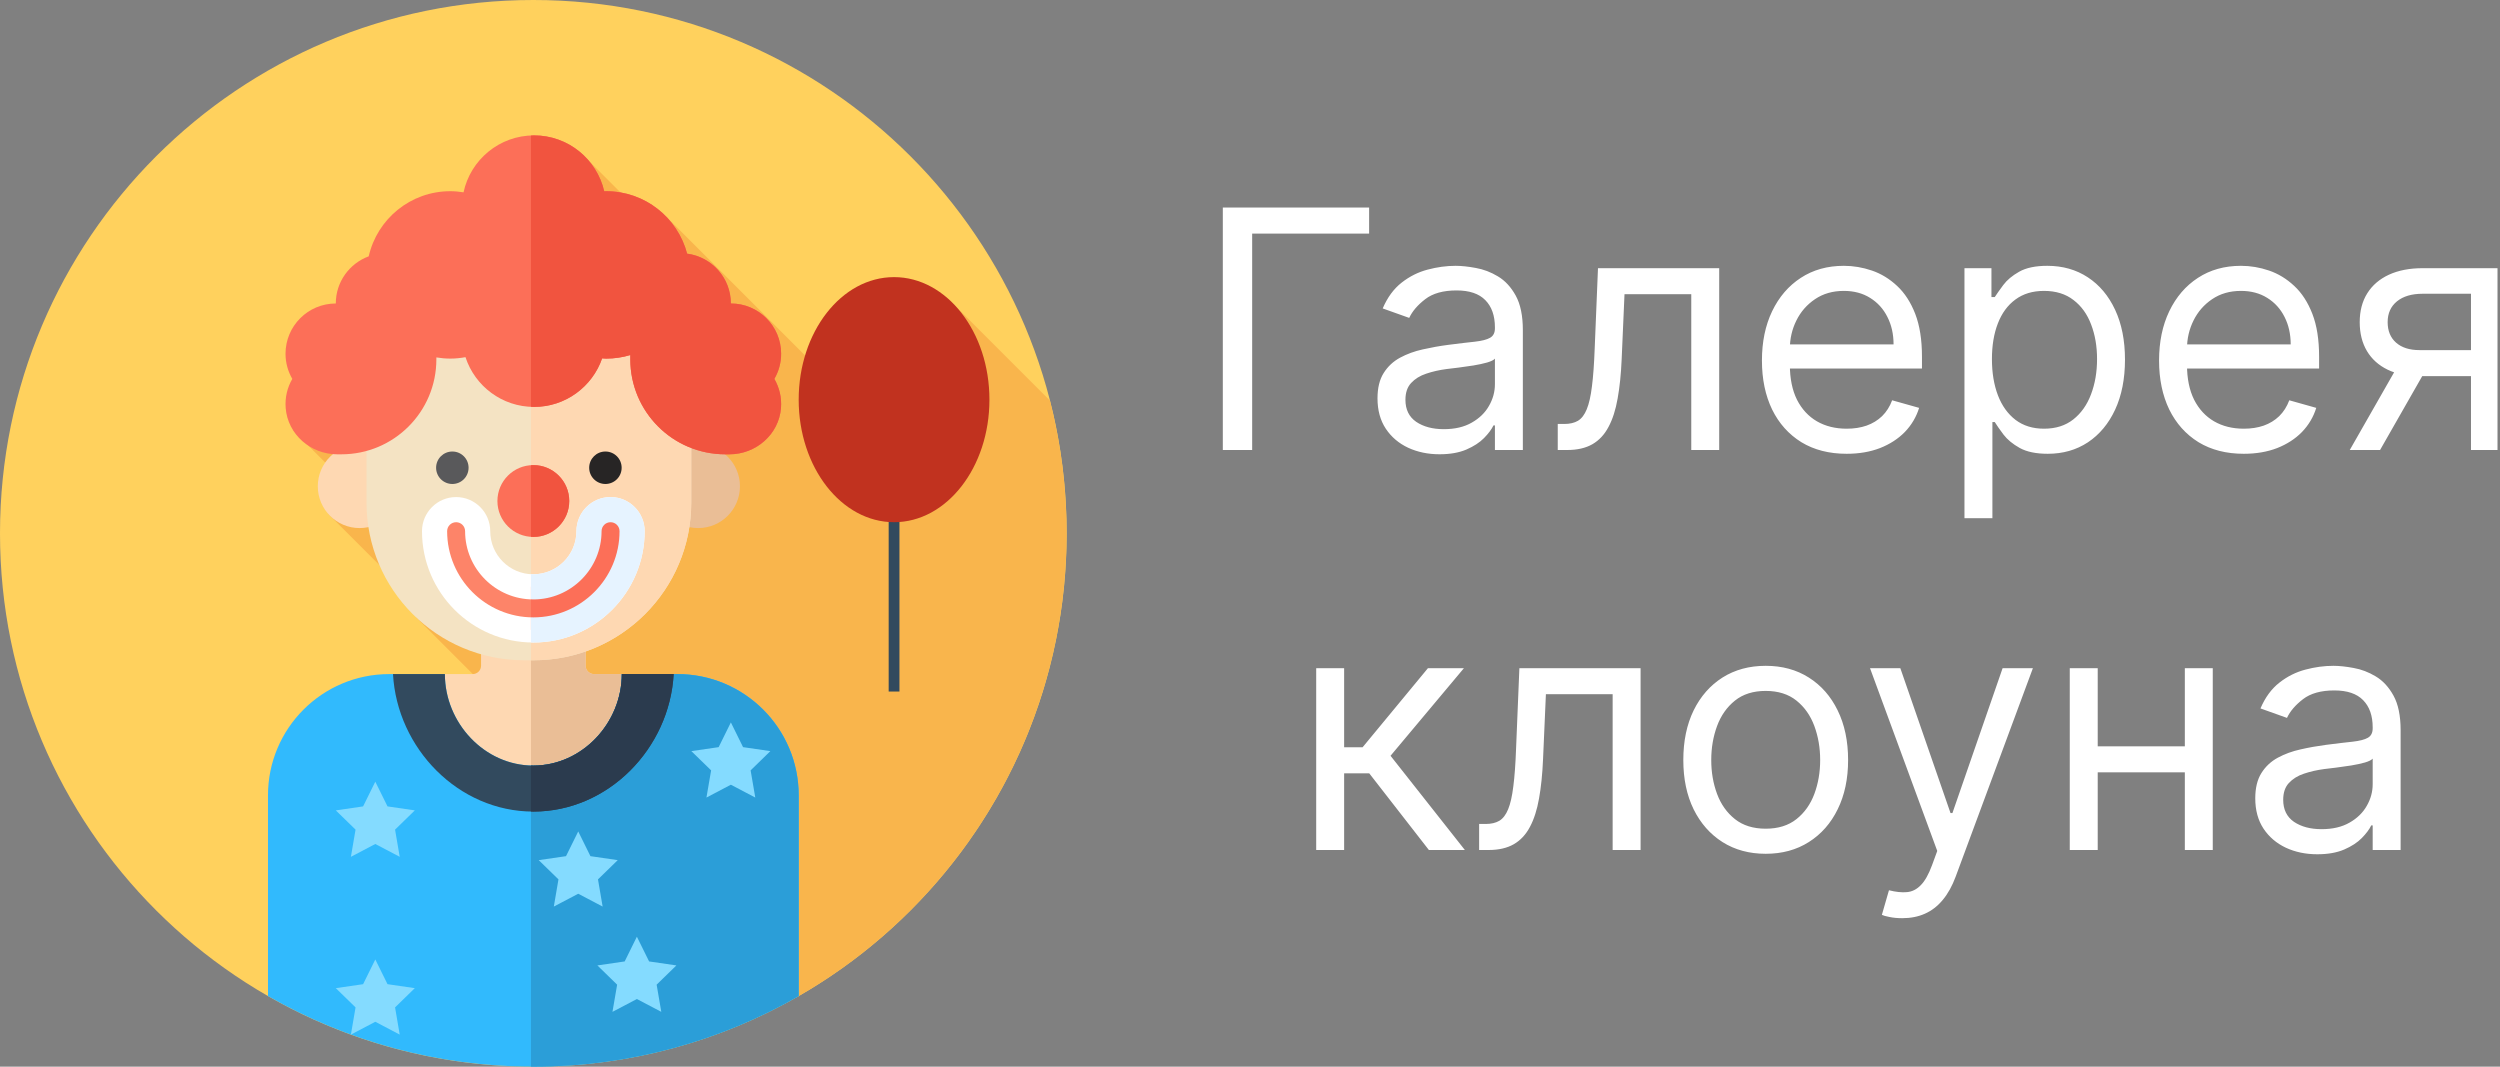<svg width="150" height="64" viewBox="0 0 150 64" fill="none" xmlns="http://www.w3.org/2000/svg">
<rect x="0" y="0" width="150" height="64" fill="#808080" stroke="none"/>
<g clip-path="url(#clip0_0_1)">
<path d="M32 64C49.673 64 64 49.673 64 32C64 14.327 49.673 0 32 0C14.327 0 0 14.327 0 32C0 49.673 14.327 64 32 64Z" fill="#FFD15D"/>
<path d="M54.627 54.627C62.919 46.336 65.707 34.626 62.995 24.033L56.867 17.905L54.575 27.599L39.961 12.985L39.473 13.79L35.351 9.668L30.24 15.228L17.599 25.838L20.902 29.14L19.714 30.854L25.429 36.568L24.969 37.044L31.252 43.326L47.807 59.831C50.248 58.442 52.545 56.709 54.627 54.627Z" fill="#F9B54C"/>
<path d="M35.136 39.942V36.465H28.864V39.942C28.864 40.22 28.639 40.445 28.361 40.445H24.04V52.446H39.961V40.445H35.639C35.361 40.445 35.136 40.22 35.136 39.942Z" fill="#FED8B2"/>
<path d="M39.961 40.445H35.639C35.361 40.445 35.136 40.22 35.136 39.942V36.465H31.857V52.446H39.961V40.445H39.961Z" fill="#EABE96"/>
<path d="M21.575 31.684C22.959 31.684 24.081 30.561 24.081 29.177C24.081 27.793 22.959 26.671 21.575 26.671C20.19 26.671 19.068 27.793 19.068 29.177C19.068 30.561 20.19 31.684 21.575 31.684Z" fill="#FED8B2"/>
<path d="M41.891 31.684C43.275 31.684 44.397 30.561 44.397 29.177C44.397 27.793 43.275 26.671 41.891 26.671C40.507 26.671 39.384 27.793 39.384 29.177C39.384 30.561 40.507 31.684 41.891 31.684Z" fill="#EABE96"/>
<path d="M32.015 39.616H31.451C26.226 39.616 21.991 35.38 21.991 30.156V21.519C21.991 16.294 26.226 12.059 31.451 12.059H32.015C37.24 12.059 41.475 16.294 41.475 21.519V30.156C41.475 35.381 37.24 39.616 32.015 39.616Z" fill="#F4E3C3"/>
<path d="M32.015 12.059H31.856V39.616H32.015C37.24 39.616 41.475 35.38 41.475 30.156V21.519C41.475 16.295 37.24 12.059 32.015 12.059Z" fill="#FED8B2"/>
<path d="M27.141 29.039C27.679 29.039 28.115 28.603 28.115 28.065C28.115 27.527 27.679 27.091 27.141 27.091C26.603 27.091 26.166 27.527 26.166 28.065C26.166 28.603 26.603 29.039 27.141 29.039Z" fill="#59595B"/>
<path d="M36.325 29.039C36.863 29.039 37.299 28.603 37.299 28.065C37.299 27.527 36.863 27.091 36.325 27.091C35.787 27.091 35.351 27.527 35.351 28.065C35.351 28.603 35.787 29.039 36.325 29.039Z" fill="#272525"/>
<path d="M40.644 40.445H37.307C37.307 43.376 34.931 45.935 32 45.935C29.069 45.935 26.693 43.376 26.693 40.445H23.356C19.337 40.445 16.079 43.703 16.079 47.722V59.764C20.767 62.459 26.204 64 32 64C37.796 64 43.233 62.459 47.922 59.764V47.722C47.922 43.703 44.663 40.445 40.644 40.445Z" fill="#31BAFD"/>
<path d="M40.644 40.445H37.307C37.307 43.376 34.931 45.935 32 45.935C31.952 45.935 31.905 45.932 31.857 45.931V63.998C31.905 63.998 31.952 64 32 64C37.797 64 43.233 62.459 47.922 59.764V47.722C47.922 43.703 44.663 40.445 40.644 40.445Z" fill="#2B9ED8"/>
<path d="M32 48.695C36.499 48.695 40.175 44.901 40.42 40.445H37.307C37.307 43.376 34.931 45.935 32 45.935C29.069 45.935 26.693 43.376 26.693 40.445H23.58C23.826 44.901 27.501 48.695 32 48.695Z" fill="#324A5E"/>
<path d="M37.307 40.445C37.307 43.376 34.931 45.935 32 45.935C31.952 45.935 31.904 45.932 31.857 45.931V48.691C31.904 48.692 31.952 48.695 32 48.695C36.499 48.695 40.175 44.901 40.42 40.445H37.307Z" fill="#2B3B4E"/>
<path d="M32 37.797C28.733 37.797 26.074 35.139 26.074 31.871C26.074 31.158 26.654 30.578 27.367 30.578C28.08 30.578 28.66 31.158 28.66 31.871C28.66 33.713 30.158 35.212 32 35.212C33.842 35.212 35.34 33.713 35.34 31.871C35.34 31.158 35.92 30.578 36.633 30.578C37.346 30.578 37.926 31.158 37.926 31.871C37.926 35.139 35.267 37.797 32 37.797Z" fill="#FD8469"/>
<path d="M36.633 31.333C36.931 31.333 37.172 31.574 37.172 31.871C37.172 34.723 34.852 37.043 32 37.043C29.148 37.043 26.828 34.723 26.828 31.871C26.828 31.574 27.069 31.333 27.367 31.333C27.665 31.333 27.906 31.574 27.906 31.871C27.906 34.129 29.742 35.966 32 35.966C34.258 35.966 36.094 34.129 36.094 31.871C36.094 31.574 36.335 31.333 36.633 31.333ZM36.633 29.824C35.504 29.824 34.586 30.743 34.586 31.871C34.586 33.297 33.426 34.457 32 34.457C30.574 34.457 29.414 33.297 29.414 31.871C29.414 30.743 28.496 29.824 27.367 29.824C26.238 29.824 25.32 30.743 25.32 31.871C25.32 35.555 28.317 38.551 32 38.551C35.683 38.551 38.68 35.555 38.68 31.871C38.68 30.743 37.762 29.824 36.633 29.824Z" fill="white"/>
<path d="M36.633 30.578C35.92 30.578 35.34 31.158 35.34 31.871C35.34 33.713 33.842 35.211 32 35.211C31.951 35.211 31.904 35.206 31.857 35.204V37.794C31.904 37.795 31.952 37.797 32 37.797C35.267 37.797 37.926 35.139 37.926 31.871C37.926 31.159 37.346 30.578 36.633 30.578Z" fill="#FC6F58"/>
<path d="M36.633 29.824C35.504 29.824 34.586 30.743 34.586 31.871C34.586 33.297 33.426 34.457 32 34.457C31.951 34.457 31.904 34.453 31.857 34.45V35.958C31.904 35.96 31.951 35.966 32 35.966C34.258 35.966 36.094 34.129 36.094 31.871C36.094 31.574 36.335 31.333 36.633 31.333C36.931 31.333 37.172 31.574 37.172 31.871C37.172 34.723 34.852 37.043 32 37.043C31.952 37.043 31.904 37.041 31.857 37.039V38.548C31.904 38.549 31.952 38.551 32 38.551C35.683 38.551 38.68 35.555 38.68 31.871C38.68 30.743 37.762 29.824 36.633 29.824Z" fill="#E6F3FF"/>
<path d="M46.462 22.734C46.719 22.29 46.868 21.776 46.868 21.226C46.868 19.559 45.518 18.209 43.852 18.209C43.852 16.676 42.708 15.412 41.228 15.219C40.663 13.063 38.703 11.472 36.37 11.472C36.331 11.472 36.294 11.477 36.255 11.478C35.813 9.557 34.096 8.124 32.042 8.124C29.964 8.124 28.23 9.588 27.812 11.54C27.553 11.499 27.29 11.472 27.02 11.472C24.629 11.472 22.63 13.143 22.123 15.38C20.971 15.805 20.148 16.909 20.148 18.209C18.482 18.209 17.131 19.559 17.131 21.226C17.131 21.776 17.281 22.29 17.538 22.734C17.243 23.243 17.09 23.843 17.141 24.485C17.267 26.067 18.645 27.259 20.232 27.259H20.483C23.631 27.259 26.182 24.708 26.182 21.561V21.445C26.454 21.491 26.734 21.516 27.02 21.516C27.331 21.516 27.634 21.484 27.929 21.43C28.494 23.162 30.121 24.415 32.042 24.415C33.935 24.415 35.541 23.197 36.128 21.503C36.209 21.507 36.288 21.516 36.37 21.516C36.873 21.516 37.36 21.441 37.818 21.303V21.561C37.818 24.708 40.37 27.259 43.517 27.259H43.768C45.355 27.259 46.733 26.068 46.859 24.485C46.91 23.843 46.756 23.243 46.462 22.734Z" fill="#FC6F58"/>
<path d="M46.462 22.734C46.719 22.29 46.868 21.776 46.868 21.226C46.868 19.559 45.518 18.209 43.852 18.209C43.852 16.676 42.708 15.412 41.228 15.219C40.663 13.063 38.703 11.472 36.37 11.472C36.331 11.472 36.294 11.477 36.255 11.478C35.813 9.557 34.096 8.124 32.042 8.124C31.979 8.124 31.918 8.13 31.856 8.132V24.407C31.918 24.41 31.979 24.415 32.042 24.415C33.935 24.415 35.54 23.197 36.127 21.503C36.208 21.507 36.288 21.516 36.37 21.516C36.873 21.516 37.359 21.441 37.818 21.303V21.561C37.818 24.708 40.369 27.259 43.516 27.259H43.768C45.355 27.259 46.733 26.067 46.859 24.485C46.91 23.843 46.756 23.243 46.462 22.734Z" fill="#F1543F"/>
<path d="M32 32.215C33.19 32.215 34.155 31.251 34.155 30.061C34.155 28.87 33.19 27.906 32 27.906C30.81 27.906 29.845 28.87 29.845 30.061C29.845 31.251 30.81 32.215 32 32.215Z" fill="#FC6F58"/>
<path d="M32 27.906C31.951 27.906 31.904 27.91 31.857 27.913V32.209C31.904 32.212 31.951 32.216 32 32.216C33.19 32.216 34.155 31.251 34.155 30.061C34.155 28.871 33.19 27.906 32 27.906Z" fill="#F1543F"/>
<path d="M34.694 49.886L35.426 51.37L37.064 51.608L35.879 52.763L36.158 54.394L34.694 53.624L33.229 54.394L33.508 52.763L32.323 51.608L33.961 51.37L34.694 49.886Z" fill="#84DBFF"/>
<path d="M38.213 56.202L38.946 57.686L40.584 57.925L39.398 59.08L39.678 60.711L38.213 59.941L36.748 60.711L37.028 59.08L35.843 57.925L37.481 57.686L38.213 56.202Z" fill="#84DBFF"/>
<path d="M22.518 46.9L23.251 48.384L24.889 48.623L23.704 49.778L23.983 51.409L22.518 50.639L21.054 51.409L21.333 49.778L20.148 48.623L21.786 48.384L22.518 46.9Z" fill="#84DBFF"/>
<path d="M22.518 57.567L23.251 59.051L24.889 59.289L23.704 60.444L23.983 62.076L22.518 61.306L21.054 62.076L21.333 60.444L20.148 59.289L21.786 59.051L22.518 57.567Z" fill="#84DBFF"/>
<path d="M43.852 43.345L44.584 44.829L46.222 45.067L45.037 46.222L45.317 47.853L43.852 47.083L42.387 47.853L42.667 46.222L41.481 45.067L43.119 44.829L43.852 43.345Z" fill="#84DBFF"/>
<path d="M53.967 30.265H53.32V41.492H53.967V30.265Z" fill="#324A5E"/>
<path d="M53.644 31.332C56.804 31.332 59.366 28.04 59.366 23.98C59.366 19.919 56.804 16.627 53.644 16.627C50.483 16.627 47.921 19.919 47.921 23.98C47.921 28.04 50.483 31.332 53.644 31.332Z" fill="#C1321F"/>
</g>
<path d="M82.147 12.454V14.017H75.13V27H73.369V12.454H82.147ZM86.371 27.256C85.68 27.256 85.053 27.125 84.489 26.865C83.926 26.6 83.478 26.219 83.147 25.722C82.815 25.22 82.65 24.614 82.65 23.903C82.65 23.278 82.773 22.772 83.019 22.384C83.265 21.991 83.594 21.683 84.006 21.46C84.418 21.238 84.873 21.072 85.37 20.963C85.872 20.849 86.376 20.759 86.883 20.693C87.546 20.608 88.083 20.544 88.495 20.501C88.912 20.454 89.215 20.376 89.404 20.267C89.598 20.158 89.695 19.969 89.695 19.699V19.642C89.695 18.941 89.503 18.397 89.12 18.009C88.741 17.62 88.166 17.426 87.394 17.426C86.594 17.426 85.966 17.601 85.512 17.952C85.057 18.302 84.738 18.676 84.553 19.074L82.962 18.506C83.246 17.843 83.625 17.327 84.099 16.957C84.577 16.583 85.098 16.323 85.661 16.176C86.229 16.025 86.788 15.949 87.337 15.949C87.688 15.949 88.09 15.992 88.545 16.077C89.004 16.157 89.447 16.325 89.873 16.581C90.304 16.837 90.661 17.223 90.945 17.739C91.229 18.255 91.371 18.946 91.371 19.812V27H89.695V25.523H89.61C89.496 25.759 89.307 26.013 89.042 26.283C88.777 26.553 88.424 26.782 87.984 26.972C87.543 27.161 87.006 27.256 86.371 27.256ZM86.627 25.75C87.29 25.75 87.849 25.62 88.303 25.359C88.762 25.099 89.108 24.763 89.34 24.351C89.577 23.939 89.695 23.506 89.695 23.051V21.517C89.624 21.602 89.468 21.68 89.226 21.751C88.99 21.818 88.715 21.877 88.403 21.929C88.095 21.976 87.794 22.019 87.501 22.057C87.212 22.09 86.977 22.118 86.797 22.142C86.362 22.199 85.955 22.291 85.576 22.419C85.202 22.542 84.899 22.729 84.667 22.98C84.439 23.226 84.326 23.562 84.326 23.989C84.326 24.571 84.541 25.011 84.972 25.31C85.408 25.603 85.959 25.75 86.627 25.75ZM93.465 27V25.438H93.862C94.189 25.438 94.461 25.374 94.679 25.246C94.897 25.113 95.072 24.884 95.205 24.557C95.342 24.225 95.446 23.766 95.517 23.179C95.593 22.587 95.647 21.834 95.681 20.921L95.879 16.091H103.152V27H101.476V17.653H97.47L97.3 21.546C97.262 22.44 97.181 23.229 97.058 23.91C96.94 24.588 96.758 25.156 96.511 25.615C96.27 26.074 95.948 26.42 95.546 26.652C95.143 26.884 94.639 27 94.033 27H93.465ZM110.801 27.227C109.75 27.227 108.843 26.995 108.081 26.531C107.324 26.062 106.739 25.409 106.327 24.571C105.92 23.728 105.716 22.748 105.716 21.631C105.716 20.513 105.92 19.528 106.327 18.676C106.739 17.819 107.312 17.151 108.046 16.673C108.784 16.19 109.646 15.949 110.631 15.949C111.199 15.949 111.76 16.044 112.314 16.233C112.868 16.422 113.372 16.73 113.827 17.156C114.281 17.578 114.644 18.136 114.914 18.832C115.183 19.528 115.318 20.385 115.318 21.403V22.114H106.909V20.665H113.614C113.614 20.049 113.491 19.5 113.244 19.017C113.003 18.534 112.657 18.153 112.208 17.874C111.762 17.594 111.237 17.454 110.631 17.454C109.963 17.454 109.386 17.62 108.898 17.952C108.415 18.278 108.043 18.704 107.783 19.23C107.522 19.756 107.392 20.319 107.392 20.921V21.886C107.392 22.71 107.534 23.409 107.818 23.982C108.107 24.55 108.507 24.983 109.019 25.281C109.53 25.575 110.124 25.722 110.801 25.722C111.242 25.722 111.639 25.66 111.994 25.537C112.354 25.409 112.664 25.22 112.925 24.969C113.185 24.713 113.387 24.396 113.529 24.017L115.148 24.472C114.977 25.021 114.691 25.504 114.289 25.921C113.886 26.332 113.389 26.654 112.797 26.886C112.205 27.114 111.54 27.227 110.801 27.227ZM117.868 31.091V16.091H119.487V17.824H119.686C119.809 17.634 119.98 17.393 120.198 17.099C120.42 16.801 120.737 16.536 121.149 16.304C121.566 16.067 122.129 15.949 122.84 15.949C123.758 15.949 124.568 16.178 125.269 16.638C125.969 17.097 126.516 17.748 126.909 18.591C127.302 19.434 127.499 20.428 127.499 21.574C127.499 22.729 127.302 23.731 126.909 24.578C126.516 25.421 125.972 26.074 125.276 26.538C124.58 26.998 123.777 27.227 122.868 27.227C122.167 27.227 121.606 27.111 121.185 26.879C120.763 26.642 120.439 26.375 120.212 26.077C119.985 25.774 119.809 25.523 119.686 25.324H119.544V31.091H117.868ZM119.516 21.546C119.516 22.369 119.637 23.096 119.878 23.726C120.119 24.351 120.472 24.841 120.936 25.196C121.4 25.546 121.968 25.722 122.641 25.722C123.342 25.722 123.926 25.537 124.395 25.168C124.869 24.794 125.224 24.292 125.46 23.662C125.702 23.027 125.823 22.322 125.823 21.546C125.823 20.778 125.704 20.087 125.468 19.472C125.235 18.851 124.883 18.361 124.409 18.001C123.941 17.637 123.351 17.454 122.641 17.454C121.959 17.454 121.386 17.627 120.922 17.973C120.458 18.314 120.108 18.792 119.871 19.408C119.634 20.018 119.516 20.731 119.516 21.546ZM134.629 27.227C133.578 27.227 132.672 26.995 131.909 26.531C131.152 26.062 130.567 25.409 130.155 24.571C129.748 23.728 129.544 22.748 129.544 21.631C129.544 20.513 129.748 19.528 130.155 18.676C130.567 17.819 131.14 17.151 131.874 16.673C132.612 16.19 133.474 15.949 134.459 15.949C135.027 15.949 135.588 16.044 136.142 16.233C136.696 16.422 137.2 16.73 137.655 17.156C138.11 17.578 138.472 18.136 138.742 18.832C139.012 19.528 139.146 20.385 139.146 21.403V22.114H130.737V20.665H137.442C137.442 20.049 137.319 19.5 137.073 19.017C136.831 18.534 136.485 18.153 136.036 17.874C135.591 17.594 135.065 17.454 134.459 17.454C133.791 17.454 133.214 17.62 132.726 17.952C132.243 18.278 131.871 18.704 131.611 19.23C131.351 19.756 131.22 20.319 131.22 20.921V21.886C131.22 22.71 131.362 23.409 131.646 23.982C131.935 24.55 132.335 24.983 132.847 25.281C133.358 25.575 133.952 25.722 134.629 25.722C135.07 25.722 135.468 25.66 135.823 25.537C136.182 25.409 136.493 25.22 136.753 24.969C137.013 24.713 137.215 24.396 137.357 24.017L138.976 24.472C138.806 25.021 138.519 25.504 138.117 25.921C137.714 26.332 137.217 26.654 136.625 26.886C136.033 27.114 135.368 27.227 134.629 27.227ZM148.259 27V17.625H145.361C144.708 17.625 144.194 17.776 143.82 18.079C143.446 18.383 143.259 18.799 143.259 19.329C143.259 19.85 143.427 20.26 143.763 20.558C144.104 20.857 144.57 21.006 145.162 21.006H148.685V22.568H145.162C144.423 22.568 143.787 22.438 143.252 22.178C142.717 21.917 142.305 21.546 142.016 21.062C141.727 20.575 141.583 19.997 141.583 19.329C141.583 18.657 141.734 18.079 142.037 17.597C142.34 17.114 142.773 16.742 143.337 16.482C143.905 16.221 144.58 16.091 145.361 16.091H149.85V27H148.259ZM140.986 27L144.083 21.574H145.901L142.804 27H140.986ZM78.972 51V40.091H80.648V44.835H81.756L85.676 40.091H87.835L83.432 45.347L87.892 51H85.733L82.153 46.398H80.648V51H78.972ZM88.748 51V49.438H89.146C89.472 49.438 89.745 49.374 89.962 49.246C90.18 49.113 90.355 48.883 90.488 48.557C90.625 48.225 90.729 47.766 90.8 47.179C90.876 46.587 90.931 45.834 90.964 44.92L91.163 40.091H98.435V51H96.759V41.653H92.754L92.583 45.545C92.545 46.44 92.465 47.229 92.342 47.91C92.223 48.588 92.041 49.156 91.795 49.615C91.553 50.074 91.231 50.42 90.829 50.652C90.426 50.884 89.922 51 89.316 51H88.748ZM105.942 51.227C104.958 51.227 104.094 50.993 103.35 50.524C102.612 50.055 102.034 49.4 101.617 48.557C101.205 47.714 100.999 46.729 100.999 45.602C100.999 44.466 101.205 43.474 101.617 42.626C102.034 41.779 102.612 41.121 103.35 40.652C104.094 40.183 104.958 39.949 105.942 39.949C106.927 39.949 107.789 40.183 108.528 40.652C109.271 41.121 109.849 41.779 110.261 42.626C110.677 43.474 110.886 44.466 110.886 45.602C110.886 46.729 110.677 47.714 110.261 48.557C109.849 49.4 109.271 50.055 108.528 50.524C107.789 50.993 106.927 51.227 105.942 51.227ZM105.942 49.722C106.691 49.722 107.306 49.53 107.789 49.146C108.272 48.763 108.629 48.258 108.862 47.633C109.094 47.008 109.21 46.331 109.21 45.602C109.21 44.873 109.094 44.194 108.862 43.564C108.629 42.934 108.272 42.425 107.789 42.037C107.306 41.649 106.691 41.455 105.942 41.455C105.194 41.455 104.579 41.649 104.096 42.037C103.613 42.425 103.255 42.934 103.023 43.564C102.791 44.194 102.675 44.873 102.675 45.602C102.675 46.331 102.791 47.008 103.023 47.633C103.255 48.258 103.613 48.763 104.096 49.146C104.579 49.53 105.194 49.722 105.942 49.722ZM114.133 55.091C113.849 55.091 113.596 55.067 113.373 55.02C113.151 54.977 112.997 54.935 112.912 54.892L113.338 53.415C113.745 53.519 114.105 53.557 114.417 53.528C114.73 53.5 115.007 53.36 115.248 53.109C115.494 52.863 115.719 52.463 115.923 51.909L116.235 51.057L112.201 40.091H114.02L117.031 48.784H117.145L120.156 40.091H121.974L117.343 52.591C117.135 53.154 116.877 53.621 116.569 53.99C116.261 54.364 115.904 54.641 115.497 54.821C115.094 55.001 114.64 55.091 114.133 55.091ZM131.488 44.778V46.341H125.465V44.778H131.488ZM125.863 40.091V51H124.186V40.091H125.863ZM132.766 40.091V51H131.09V40.091H132.766ZM139.037 51.256C138.346 51.256 137.719 51.126 137.155 50.865C136.592 50.6 136.144 50.219 135.813 49.722C135.481 49.22 135.316 48.614 135.316 47.903C135.316 47.278 135.439 46.772 135.685 46.383C135.931 45.99 136.26 45.683 136.672 45.46C137.084 45.238 137.539 45.072 138.036 44.963C138.538 44.849 139.042 44.76 139.549 44.693C140.212 44.608 140.749 44.544 141.161 44.501C141.578 44.454 141.881 44.376 142.07 44.267C142.264 44.158 142.361 43.969 142.361 43.699V43.642C142.361 42.941 142.169 42.397 141.786 42.008C141.407 41.62 140.832 41.426 140.06 41.426C139.26 41.426 138.632 41.601 138.178 41.952C137.723 42.302 137.404 42.676 137.219 43.074L135.628 42.506C135.912 41.843 136.291 41.327 136.765 40.957C137.243 40.583 137.764 40.323 138.327 40.176C138.895 40.025 139.454 39.949 140.003 39.949C140.354 39.949 140.756 39.992 141.211 40.077C141.67 40.157 142.113 40.325 142.539 40.581C142.97 40.837 143.327 41.222 143.611 41.739C143.895 42.255 144.037 42.946 144.037 43.812V51H142.361V49.523H142.276C142.162 49.76 141.973 50.013 141.708 50.283C141.443 50.553 141.09 50.782 140.65 50.972C140.209 51.161 139.672 51.256 139.037 51.256ZM139.293 49.75C139.956 49.75 140.515 49.62 140.969 49.359C141.428 49.099 141.774 48.763 142.006 48.351C142.243 47.939 142.361 47.506 142.361 47.051V45.517C142.29 45.602 142.134 45.68 141.892 45.751C141.656 45.818 141.381 45.877 141.069 45.929C140.761 45.976 140.46 46.019 140.167 46.057C139.878 46.09 139.643 46.118 139.463 46.142C139.028 46.199 138.621 46.291 138.242 46.419C137.868 46.542 137.565 46.729 137.333 46.98C137.105 47.226 136.992 47.562 136.992 47.989C136.992 48.571 137.207 49.011 137.638 49.31C138.074 49.603 138.625 49.75 139.293 49.75Z" fill="white"/>
<defs>
<clipPath id="clip0_0_1">
<rect width="64" height="64" fill="white"/>
</clipPath>
</defs>
</svg>
